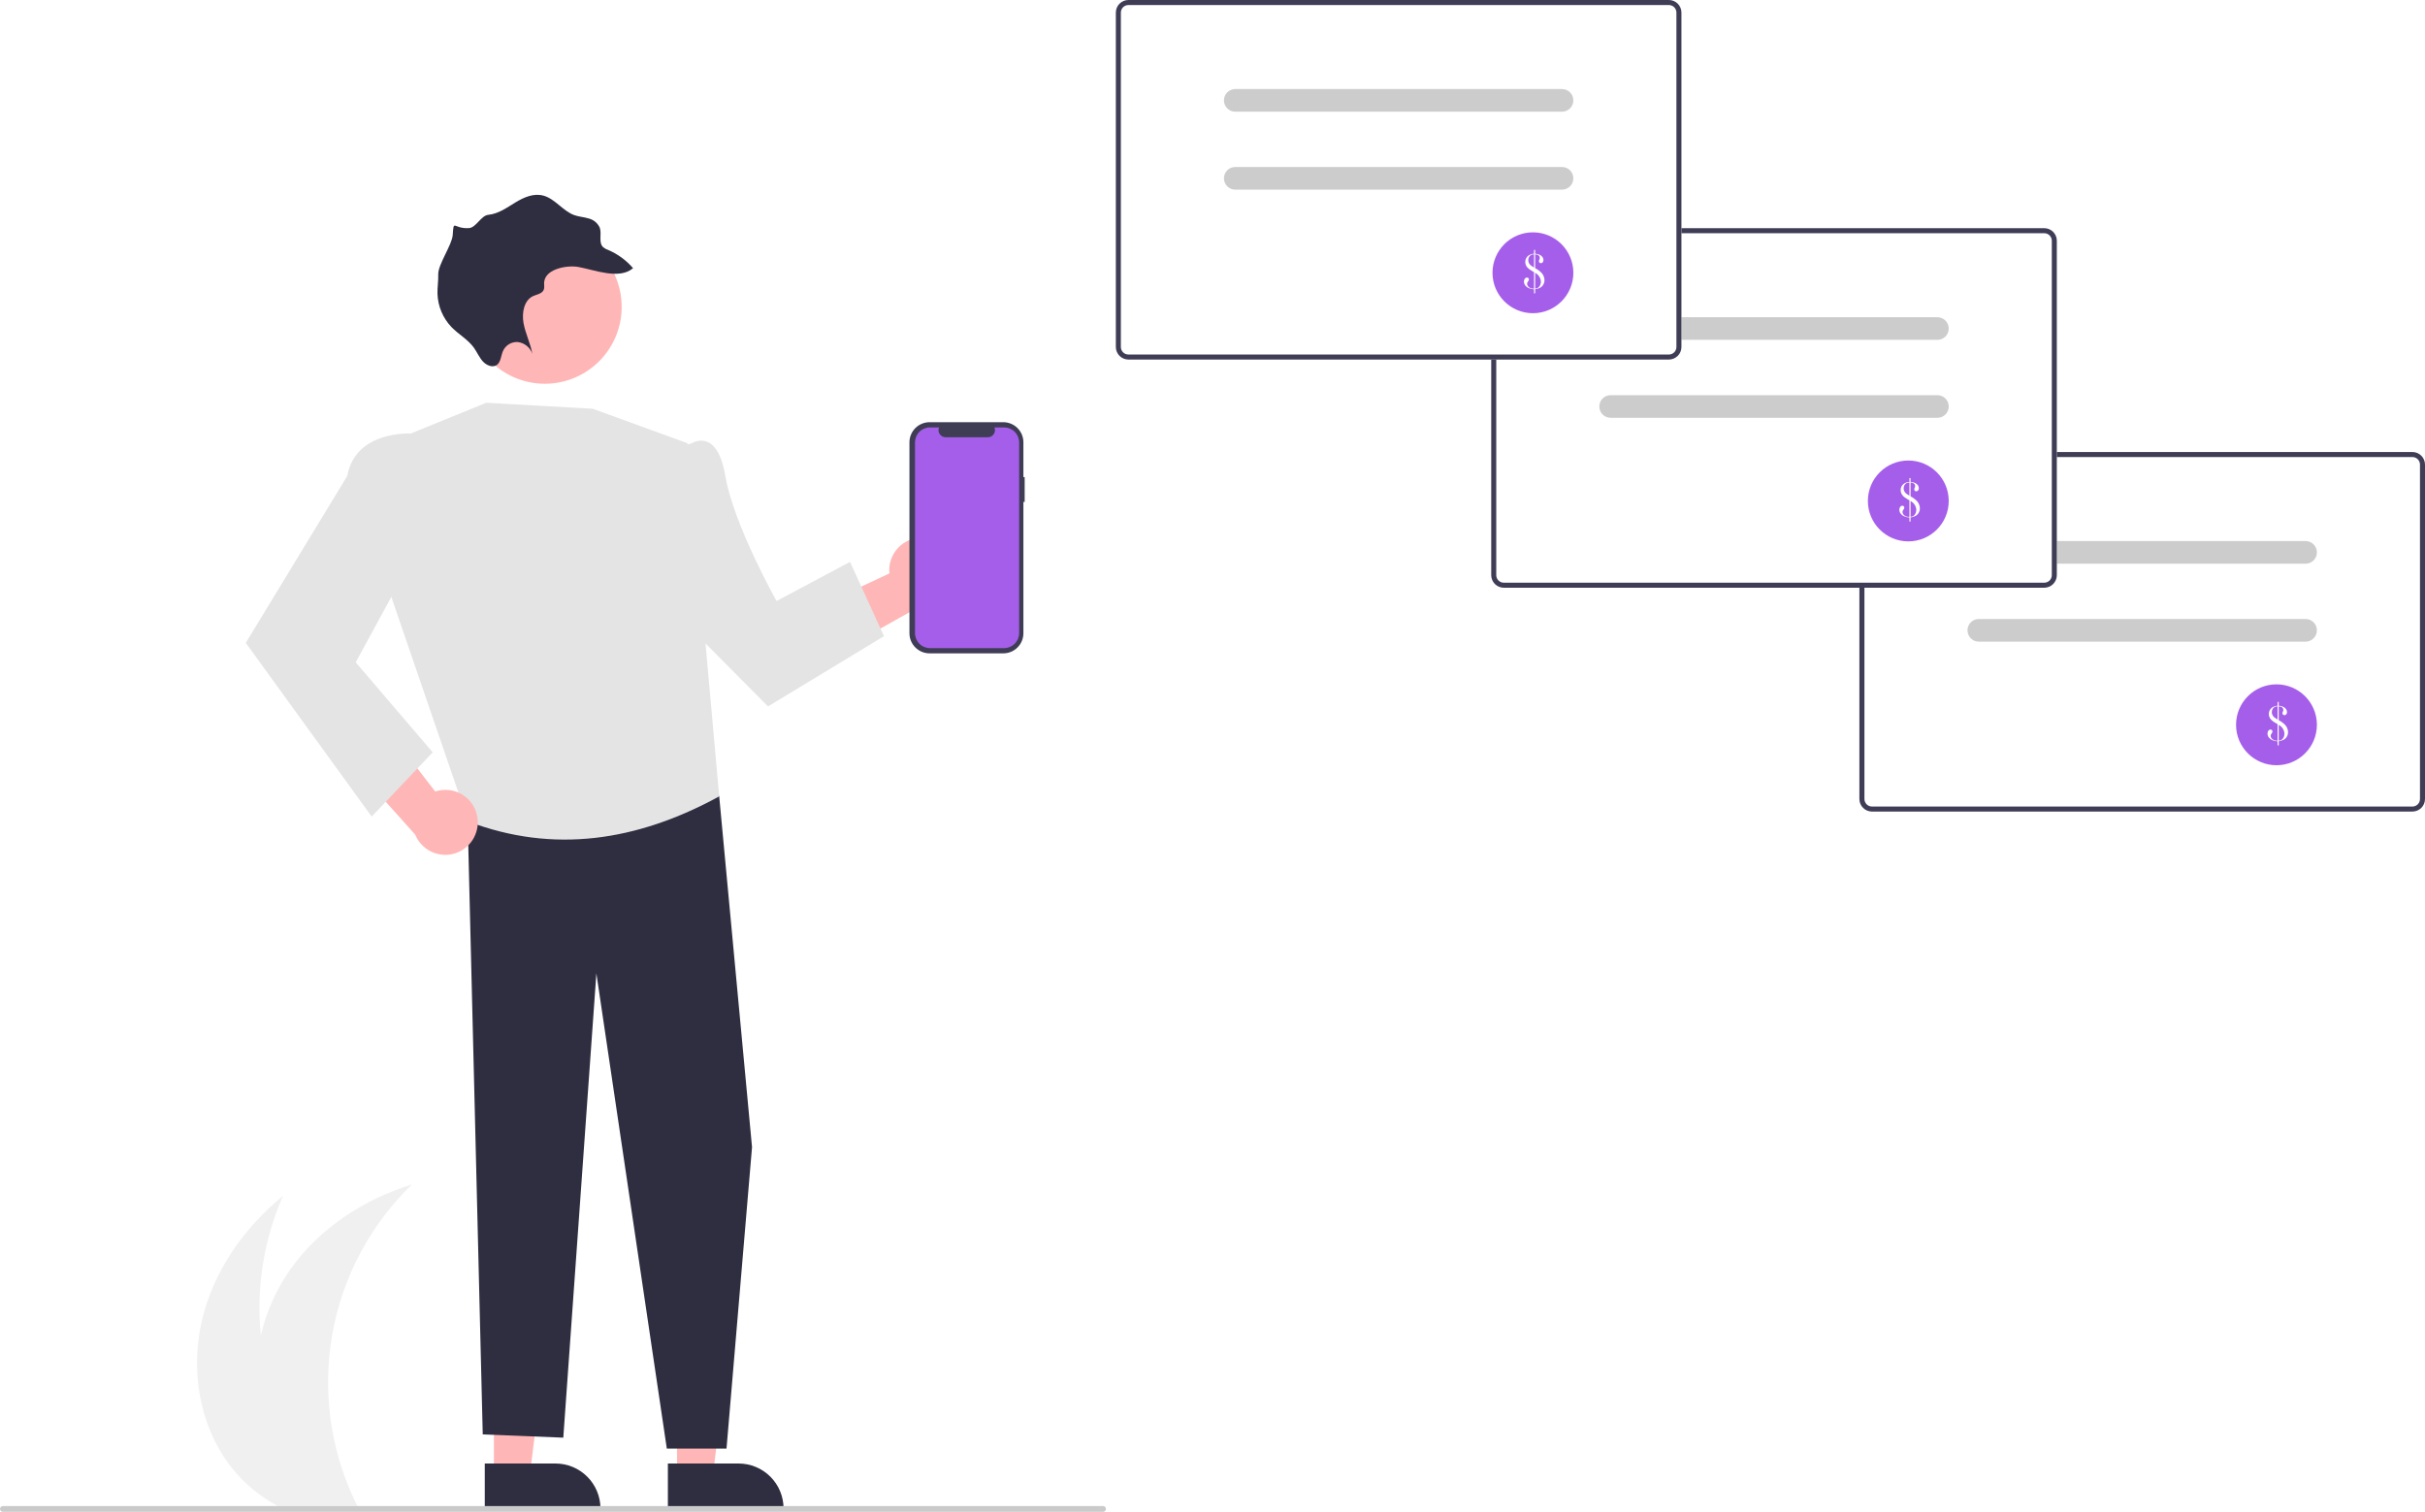 <svg width="170" height="106" viewBox="0 0 170 106" fill="none" xmlns="http://www.w3.org/2000/svg">
<rect width="170" height="106" fill="#F5F5F5"/>
<rect width="360" height="640" transform="translate(-97 -94)" fill="white"/>
<g clip-path="url(#clip0_0_1)">
<path d="M16.032 102.632C16.785 103.647 17.717 104.514 18.784 105.19C19.01 105.334 19.243 105.469 19.48 105.595H25.053C24.986 105.461 24.921 105.326 24.858 105.19C23.131 101.542 22.589 97.445 23.309 93.473C24.029 89.502 25.976 85.856 28.875 83.048C25.506 84.089 22.393 86.118 20.356 88.996C19.367 90.397 18.663 91.98 18.285 93.653C17.949 90.306 18.484 86.929 19.838 83.85C17.103 86.076 14.974 89.123 14.162 92.554C13.35 95.986 13.939 99.795 16.032 102.632Z" fill="#F0F0F0"/>
<path d="M169.119 56.902H131.23C130.997 56.901 130.773 56.808 130.608 56.643C130.442 56.478 130.349 56.254 130.349 56.02V32.574C130.349 32.34 130.442 32.116 130.608 31.951C130.773 31.785 130.997 31.692 131.23 31.692H169.119C169.352 31.692 169.576 31.785 169.742 31.951C169.907 32.116 170 32.34 170 32.574V56.02C170 56.254 169.907 56.478 169.742 56.643C169.576 56.808 169.352 56.901 169.119 56.902Z" fill="white"/>
<path d="M169.119 56.902H131.23C130.997 56.901 130.773 56.808 130.608 56.643C130.442 56.478 130.349 56.254 130.349 56.02V32.574C130.349 32.34 130.442 32.116 130.608 31.951C130.773 31.785 130.997 31.692 131.23 31.692H169.119C169.352 31.692 169.576 31.785 169.742 31.951C169.907 32.116 170 32.34 170 32.574V56.02C170 56.254 169.907 56.478 169.742 56.643C169.576 56.808 169.352 56.901 169.119 56.902ZM131.23 32.045C131.09 32.045 130.956 32.1 130.857 32.2C130.758 32.299 130.702 32.433 130.702 32.574V56.02C130.702 56.16 130.758 56.295 130.857 56.394C130.956 56.493 131.09 56.549 131.23 56.549H169.119C169.259 56.549 169.393 56.493 169.493 56.394C169.592 56.295 169.647 56.16 169.648 56.02V32.574C169.647 32.433 169.592 32.299 169.493 32.2C169.393 32.1 169.259 32.045 169.119 32.045H131.23Z" fill="#3F3D56"/>
<path d="M161.629 39.523H138.72C138.51 39.523 138.308 39.439 138.159 39.29C138.01 39.141 137.927 38.94 137.927 38.729C137.927 38.519 138.01 38.317 138.159 38.168C138.308 38.02 138.51 37.936 138.72 37.936H161.629C161.84 37.936 162.041 38.02 162.19 38.168C162.339 38.317 162.422 38.519 162.422 38.729C162.422 38.94 162.339 39.141 162.19 39.29C162.041 39.439 161.84 39.523 161.629 39.523Z" fill="#CCCCCC"/>
<path d="M161.629 44.988H138.72C138.51 44.988 138.308 44.904 138.159 44.755C138.01 44.606 137.927 44.405 137.927 44.194C137.927 43.984 138.01 43.782 138.159 43.633C138.308 43.484 138.51 43.401 138.72 43.401H161.629C161.84 43.401 162.041 43.484 162.19 43.633C162.339 43.782 162.422 43.984 162.422 44.194C162.422 44.405 162.339 44.606 162.19 44.755C162.041 44.904 161.84 44.988 161.629 44.988Z" fill="#CCCCCC"/>
<path d="M159.588 53.653C161.153 53.653 162.422 52.383 162.422 50.817C162.422 49.252 161.153 47.982 159.588 47.982C158.023 47.982 156.754 49.252 156.754 50.817C156.754 52.383 158.023 53.653 159.588 53.653Z" fill="#A55EEA"/>
<path d="M159.666 49.482V49.212H159.746V49.482C159.859 49.487 159.97 49.514 160.073 49.562C160.147 49.597 160.212 49.65 160.259 49.717C160.304 49.779 160.327 49.854 160.327 49.93C160.329 49.985 160.31 50.04 160.275 50.083C160.259 50.102 160.24 50.118 160.217 50.129C160.195 50.139 160.171 50.145 160.146 50.145C160.127 50.145 160.109 50.142 160.092 50.135C160.075 50.127 160.059 50.117 160.046 50.104C160.033 50.091 160.022 50.075 160.015 50.057C160.008 50.04 160.005 50.021 160.005 50.002C160.005 49.976 160.011 49.95 160.021 49.926L160.053 49.859C160.065 49.83 160.07 49.8 160.069 49.77C160.07 49.723 160.055 49.677 160.027 49.639C159.996 49.6 159.954 49.571 159.906 49.555C159.854 49.538 159.8 49.527 159.746 49.523V50.495L159.764 50.505C159.931 50.594 160.083 50.708 160.213 50.845C160.271 50.913 160.317 50.991 160.349 51.075C160.381 51.156 160.398 51.243 160.398 51.33C160.399 51.443 160.37 51.554 160.313 51.652C160.257 51.747 160.175 51.824 160.076 51.874C159.973 51.925 159.861 51.957 159.746 51.97V52.259H159.666V51.975C159.55 51.974 159.436 51.95 159.329 51.906C159.222 51.866 159.128 51.798 159.056 51.71C158.993 51.631 158.959 51.533 158.959 51.431C158.957 51.36 158.979 51.29 159.021 51.233C159.038 51.208 159.061 51.188 159.087 51.174C159.113 51.16 159.142 51.153 159.172 51.152C159.19 51.152 159.208 51.155 159.225 51.161C159.241 51.168 159.256 51.178 159.269 51.19C159.282 51.203 159.292 51.218 159.298 51.235C159.305 51.251 159.308 51.269 159.307 51.287C159.301 51.342 159.278 51.393 159.242 51.434C159.222 51.459 159.206 51.487 159.193 51.516C159.184 51.538 159.179 51.562 159.179 51.587C159.18 51.651 159.202 51.714 159.242 51.765C159.287 51.821 159.345 51.865 159.412 51.892C159.488 51.921 159.57 51.936 159.652 51.934H159.666V50.774L159.565 50.715C159.469 50.659 159.396 50.613 159.345 50.577C159.296 50.541 159.251 50.5 159.21 50.456C159.108 50.347 159.051 50.203 159.052 50.054C159.051 49.961 159.074 49.87 159.119 49.788C159.163 49.707 159.227 49.639 159.306 49.59C159.415 49.524 159.539 49.487 159.666 49.482ZM159.666 49.521C159.597 49.523 159.53 49.538 159.466 49.565C159.403 49.597 159.351 49.647 159.318 49.709C159.28 49.777 159.26 49.853 159.261 49.931C159.26 50.025 159.289 50.118 159.344 50.195C159.373 50.237 159.408 50.275 159.448 50.307C159.512 50.355 159.579 50.398 159.648 50.438L159.666 50.449V49.521ZM159.746 51.931C159.792 51.927 159.837 51.917 159.88 51.902C159.916 51.889 159.949 51.869 159.978 51.845C160.033 51.798 160.075 51.739 160.102 51.672C160.132 51.598 160.148 51.519 160.148 51.438C160.14 51.31 160.1 51.185 160.029 51.077C159.959 50.969 159.861 50.882 159.746 50.824V51.931Z" fill="white"/>
<path d="M143.309 41.208H105.421C105.187 41.207 104.963 41.114 104.798 40.949C104.633 40.784 104.54 40.56 104.539 40.326V16.879C104.54 16.646 104.633 16.422 104.798 16.256C104.963 16.091 105.187 15.998 105.421 15.998H143.309C143.543 15.998 143.767 16.091 143.932 16.256C144.097 16.422 144.19 16.646 144.19 16.879V40.326C144.19 40.56 144.097 40.784 143.932 40.949C143.767 41.114 143.543 41.207 143.309 41.208Z" fill="white"/>
<path d="M143.309 41.208H105.421C105.187 41.207 104.963 41.114 104.798 40.949C104.633 40.784 104.54 40.56 104.539 40.326V16.879C104.54 16.646 104.633 16.422 104.798 16.256C104.963 16.091 105.187 15.998 105.421 15.998H143.309C143.543 15.998 143.767 16.091 143.932 16.256C144.097 16.422 144.19 16.646 144.19 16.879V40.326C144.19 40.56 144.097 40.784 143.932 40.949C143.767 41.114 143.543 41.207 143.309 41.208ZM105.421 16.351C105.28 16.351 105.146 16.406 105.047 16.506C104.948 16.605 104.892 16.739 104.892 16.879V40.326C104.892 40.466 104.948 40.601 105.047 40.7C105.146 40.799 105.28 40.855 105.421 40.855H143.309C143.449 40.855 143.584 40.799 143.683 40.7C143.782 40.601 143.838 40.466 143.838 40.326V16.879C143.838 16.739 143.782 16.605 143.683 16.506C143.584 16.406 143.449 16.351 143.309 16.351H105.421Z" fill="#3F3D56"/>
<path d="M135.819 23.828H112.91C112.7 23.828 112.498 23.745 112.349 23.596C112.201 23.447 112.117 23.245 112.117 23.035C112.117 22.825 112.201 22.623 112.349 22.474C112.498 22.325 112.7 22.242 112.91 22.242H135.819C136.03 22.242 136.232 22.325 136.38 22.474C136.529 22.623 136.612 22.825 136.612 23.035C136.612 23.245 136.529 23.447 136.38 23.596C136.232 23.745 136.03 23.828 135.819 23.828Z" fill="#CCCCCC"/>
<path d="M135.819 29.293H112.91C112.7 29.293 112.498 29.21 112.349 29.061C112.201 28.912 112.117 28.71 112.117 28.5C112.117 28.29 112.201 28.088 112.349 27.939C112.498 27.79 112.7 27.707 112.91 27.707H135.819C136.03 27.707 136.232 27.79 136.38 27.939C136.529 28.088 136.612 28.29 136.612 28.5C136.612 28.71 136.529 28.912 136.38 29.061C136.232 29.21 136.03 29.293 135.819 29.293Z" fill="#CCCCCC"/>
<path d="M133.778 37.958C135.344 37.958 136.612 36.689 136.612 35.123C136.612 33.557 135.344 32.288 133.778 32.288C132.213 32.288 130.944 33.557 130.944 35.123C130.944 36.689 132.213 37.958 133.778 37.958Z" fill="#A55EEA"/>
<path d="M133.856 33.788V33.518H133.936V33.788C134.049 33.793 134.16 33.82 134.263 33.868C134.338 33.903 134.402 33.956 134.45 34.023C134.494 34.085 134.517 34.159 134.517 34.236C134.519 34.291 134.5 34.346 134.465 34.388C134.449 34.408 134.43 34.424 134.408 34.434C134.385 34.445 134.361 34.451 134.336 34.45C134.317 34.451 134.299 34.447 134.282 34.44C134.265 34.433 134.249 34.423 134.236 34.41C134.223 34.397 134.213 34.381 134.206 34.363C134.198 34.346 134.195 34.327 134.196 34.308C134.196 34.282 134.201 34.256 134.212 34.232L134.244 34.164C134.255 34.136 134.26 34.106 134.26 34.076C134.26 34.029 134.245 33.983 134.217 33.945C134.186 33.906 134.144 33.876 134.096 33.861C134.044 33.844 133.991 33.833 133.936 33.829V34.801L133.954 34.811C134.121 34.9 134.273 35.014 134.403 35.151C134.461 35.219 134.507 35.297 134.539 35.381C134.571 35.462 134.588 35.548 134.588 35.636C134.59 35.749 134.56 35.86 134.503 35.957C134.447 36.053 134.365 36.13 134.267 36.18C134.163 36.23 134.051 36.263 133.936 36.276V36.565H133.856V36.281C133.74 36.28 133.626 36.256 133.519 36.212C133.412 36.172 133.318 36.104 133.246 36.016C133.183 35.937 133.149 35.838 133.149 35.737C133.147 35.666 133.169 35.596 133.211 35.539C133.228 35.514 133.251 35.494 133.277 35.48C133.303 35.466 133.333 35.458 133.362 35.458C133.38 35.458 133.398 35.461 133.415 35.467C133.431 35.474 133.447 35.483 133.459 35.496C133.472 35.509 133.482 35.524 133.488 35.541C133.495 35.557 133.498 35.575 133.497 35.593C133.491 35.648 133.468 35.699 133.432 35.74C133.413 35.765 133.396 35.793 133.383 35.822C133.374 35.844 133.369 35.868 133.37 35.892C133.37 35.957 133.392 36.02 133.433 36.071C133.477 36.127 133.535 36.171 133.602 36.197C133.679 36.227 133.76 36.242 133.842 36.24H133.856V35.08L133.755 35.021C133.659 34.965 133.586 34.919 133.536 34.882C133.486 34.847 133.441 34.806 133.4 34.761C133.298 34.653 133.241 34.509 133.242 34.36C133.241 34.267 133.264 34.176 133.309 34.094C133.353 34.013 133.417 33.945 133.496 33.896C133.605 33.83 133.729 33.793 133.856 33.788ZM133.856 33.827C133.787 33.829 133.72 33.844 133.656 33.871C133.593 33.903 133.541 33.953 133.508 34.015C133.47 34.082 133.45 34.159 133.451 34.236C133.451 34.331 133.48 34.424 133.534 34.501C133.563 34.543 133.598 34.58 133.638 34.612C133.702 34.66 133.769 34.704 133.839 34.744L133.856 34.754V33.827ZM133.936 36.236C133.982 36.233 134.027 36.223 134.071 36.208C134.106 36.194 134.139 36.175 134.168 36.151C134.223 36.104 134.265 36.045 134.292 35.978C134.323 35.904 134.338 35.824 134.338 35.744C134.331 35.615 134.29 35.491 134.219 35.383C134.149 35.275 134.051 35.188 133.936 35.129V36.236Z" fill="white"/>
<path d="M64.766 37.709C64.436 37.685 64.105 37.734 63.796 37.852C63.487 37.97 63.207 38.154 62.977 38.392C62.747 38.63 62.572 38.916 62.464 39.229C62.355 39.541 62.317 39.874 62.352 40.204L55.068 43.62L58.633 45.803L65.004 42.225C65.553 42.13 66.048 41.837 66.396 41.402C66.743 40.966 66.919 40.418 66.89 39.861C66.861 39.305 66.629 38.778 66.237 38.382C65.846 37.985 65.323 37.745 64.766 37.709Z" fill="#FFB6B6"/>
<path d="M34.625 103.433L37.141 103.433L38.338 93.727L34.625 93.727L34.625 103.433Z" fill="#FFB6B6"/>
<path d="M33.984 102.612L38.938 102.612H38.938C39.775 102.612 40.578 102.944 41.17 103.537C41.763 104.129 42.095 104.932 42.095 105.77V105.872L33.984 105.873L33.984 102.612Z" fill="#2F2E41"/>
<path d="M47.462 103.433L49.977 103.433L51.174 93.727L47.461 93.727L47.462 103.433Z" fill="#FFB6B6"/>
<path d="M46.82 102.612L51.774 102.612H51.774C52.611 102.612 53.414 102.944 54.007 103.537C54.599 104.129 54.931 104.932 54.931 105.77V105.872L46.82 105.873L46.82 102.612Z" fill="#2F2E41"/>
<path d="M49.142 53.089L50.419 55.838L52.72 80.43L50.931 101.567H46.746L41.808 68.25L39.489 100.8L33.842 100.572L32.758 56.442L49.142 53.089Z" fill="#2F2E41"/>
<path d="M28.795 30.395L34.089 28.24L41.56 28.66L48.203 31.081L50.419 55.838C44.64 58.995 38.786 59.857 32.831 57.599L27.304 41.474L28.795 30.395Z" fill="#E4E4E4"/>
<path d="M46.136 31.736L48.485 31.081C48.485 31.081 50.262 29.925 50.846 33.361C51.431 36.796 54.439 42.14 54.439 42.14L59.588 39.395L61.972 44.603L53.84 49.53L45.277 40.899L46.136 31.736Z" fill="#E4E4E4"/>
<path d="M33.251 23.654C32.966 23.006 32.811 22.309 32.795 21.601C32.779 20.894 32.903 20.19 33.159 19.53C33.415 18.871 33.798 18.268 34.287 17.757C34.776 17.245 35.361 16.835 36.008 16.55C36.655 16.264 37.352 16.109 38.059 16.093C38.767 16.078 39.47 16.201 40.13 16.457C40.789 16.713 41.392 17.097 41.903 17.586C42.414 18.075 42.824 18.66 43.109 19.308L43.14 19.379C43.707 20.691 43.729 22.174 43.203 23.503C42.942 24.161 42.554 24.761 42.061 25.269C41.569 25.777 40.981 26.183 40.332 26.464C39.02 27.031 37.537 27.053 36.209 26.527C34.88 26 33.816 24.967 33.249 23.654L33.251 23.654Z" fill="#FFB6B6"/>
<path d="M40.564 18.722C41.684 18.925 43.417 19.631 44.379 18.803C43.904 18.248 43.306 17.811 42.634 17.526C42.501 17.482 42.378 17.412 42.272 17.322C41.944 16.99 42.198 16.419 42.048 15.97C41.975 15.807 41.865 15.662 41.727 15.548C41.588 15.434 41.425 15.354 41.251 15.313C40.917 15.213 40.567 15.197 40.239 15.076C39.463 14.784 38.911 13.949 38.116 13.722C37.422 13.521 36.725 13.833 36.127 14.197C35.529 14.561 34.937 14.992 34.237 15.061C33.714 15.109 33.383 15.97 32.858 15.995C31.758 16.048 31.819 15.323 31.737 16.479C31.69 17.169 30.705 18.542 30.721 19.238C30.737 19.694 30.656 20.146 30.669 20.603C30.699 21.474 31.048 22.304 31.651 22.934C32.152 23.45 32.803 23.797 33.225 24.384C33.444 24.696 33.596 25.06 33.851 25.342C34.107 25.625 34.539 25.794 34.824 25.593C35.109 25.392 35.114 24.956 35.255 24.624C35.342 24.421 35.49 24.249 35.679 24.134C35.868 24.019 36.088 23.966 36.308 23.983C36.537 24.013 36.753 24.106 36.932 24.252C37.111 24.398 37.245 24.591 37.321 24.809C37.187 24.076 36.836 23.39 36.702 22.656C36.568 21.922 36.742 21.046 37.374 20.759C37.645 20.633 38.011 20.599 38.12 20.308C38.187 20.133 38.126 19.926 38.152 19.737C38.29 18.808 39.834 18.579 40.564 18.722Z" fill="#2F2E41"/>
<path d="M33.466 57.313C33.417 56.986 33.298 56.673 33.116 56.396C32.934 56.12 32.693 55.887 32.411 55.714C32.129 55.541 31.812 55.431 31.483 55.394C31.155 55.356 30.822 55.391 30.508 55.496L25.595 49.123L24.237 53.078L29.11 58.524C29.322 59.039 29.715 59.46 30.215 59.705C30.716 59.95 31.289 60.003 31.826 59.854C32.362 59.704 32.826 59.363 33.128 58.895C33.431 58.427 33.551 57.864 33.466 57.313Z" fill="#FFB6B6"/>
<path d="M30.492 31.597L28.795 30.395C28.795 30.395 24.913 30.172 24.349 33.361L17.231 45.075L26.056 57.255L30.335 52.749L24.936 46.437L29.469 38.111L30.492 31.597Z" fill="#E4E4E4"/>
<path d="M71.833 33.453H71.744V31.013C71.744 30.828 71.708 30.644 71.637 30.473C71.566 30.302 71.462 30.146 71.331 30.015C71.2 29.884 71.044 29.78 70.873 29.709C70.701 29.638 70.518 29.601 70.333 29.601H65.166C64.981 29.601 64.797 29.638 64.626 29.709C64.455 29.78 64.299 29.884 64.168 30.015C64.037 30.146 63.933 30.302 63.862 30.473C63.791 30.644 63.755 30.828 63.755 31.013V44.397C63.755 44.583 63.791 44.766 63.862 44.938C63.933 45.109 64.037 45.264 64.168 45.395C64.299 45.527 64.455 45.631 64.626 45.702C64.797 45.773 64.981 45.809 65.166 45.809H70.333C70.518 45.809 70.701 45.773 70.873 45.702C71.044 45.631 71.2 45.527 71.331 45.395C71.462 45.264 71.566 45.109 71.637 44.938C71.708 44.766 71.744 44.583 71.744 44.397V35.19H71.833V33.453Z" fill="#3F3D56"/>
<path d="M70.39 29.969H69.715C69.746 30.045 69.758 30.127 69.75 30.209C69.741 30.291 69.713 30.369 69.667 30.437C69.621 30.506 69.559 30.561 69.487 30.6C69.415 30.639 69.334 30.659 69.251 30.659H66.292C66.21 30.659 66.129 30.639 66.056 30.6C65.984 30.561 65.922 30.506 65.876 30.437C65.83 30.369 65.802 30.291 65.793 30.209C65.785 30.127 65.797 30.045 65.828 29.969H65.198C64.918 29.969 64.65 30.08 64.453 30.278C64.255 30.475 64.144 30.744 64.144 31.023V44.387C64.144 44.667 64.255 44.935 64.453 45.133C64.65 45.331 64.918 45.442 65.198 45.442H70.39C70.669 45.442 70.937 45.331 71.135 45.133C71.333 44.935 71.444 44.667 71.444 44.387V31.023C71.444 30.744 71.333 30.475 71.135 30.278C70.937 30.08 70.669 29.969 70.39 29.969Z" fill="#A55EEA"/>
<path d="M116.993 25.21H79.105C78.871 25.209 78.647 25.116 78.482 24.951C78.317 24.786 78.224 24.562 78.224 24.328V0.881C78.224 0.648 78.317 0.424 78.482 0.258C78.647 0.093 78.871 0 79.105 0H116.993C117.227 0 117.451 0.093 117.616 0.258C117.781 0.424 117.874 0.648 117.874 0.881V24.328C117.874 24.562 117.781 24.786 117.616 24.951C117.451 25.116 117.227 25.209 116.993 25.21Z" fill="white"/>
<path d="M116.993 25.21H79.105C78.871 25.209 78.647 25.116 78.482 24.951C78.317 24.786 78.224 24.562 78.224 24.328V0.881C78.224 0.648 78.317 0.424 78.482 0.258C78.647 0.093 78.871 0 79.105 0H116.993C117.227 0 117.451 0.093 117.616 0.258C117.781 0.424 117.874 0.648 117.874 0.881V24.328C117.874 24.562 117.781 24.786 117.616 24.951C117.451 25.116 117.227 25.209 116.993 25.21ZM79.105 0.353C78.965 0.353 78.83 0.409 78.731 0.508C78.632 0.607 78.576 0.741 78.576 0.881V24.328C78.576 24.468 78.632 24.603 78.731 24.702C78.83 24.801 78.965 24.857 79.105 24.857H116.993C117.133 24.857 117.268 24.801 117.367 24.702C117.466 24.603 117.522 24.468 117.522 24.328V0.881C117.522 0.741 117.466 0.607 117.367 0.508C117.268 0.409 117.133 0.353 116.993 0.353H79.105Z" fill="#3F3D56"/>
<path d="M109.504 7.831H86.594C86.384 7.831 86.182 7.747 86.034 7.598C85.885 7.449 85.801 7.248 85.801 7.037C85.801 6.827 85.885 6.625 86.034 6.476C86.182 6.327 86.384 6.244 86.594 6.244H109.504C109.714 6.244 109.916 6.327 110.064 6.476C110.213 6.625 110.297 6.827 110.297 7.037C110.297 7.248 110.213 7.449 110.064 7.598C109.916 7.747 109.714 7.831 109.504 7.831Z" fill="#CCCCCC"/>
<path d="M109.504 13.296H86.594C86.384 13.296 86.182 13.212 86.034 13.063C85.885 12.914 85.801 12.713 85.801 12.502C85.801 12.292 85.885 12.09 86.034 11.941C86.182 11.793 86.384 11.709 86.594 11.709H109.504C109.714 11.709 109.916 11.793 110.064 11.941C110.213 12.09 110.297 12.292 110.297 12.502C110.297 12.713 110.213 12.914 110.064 13.063C109.916 13.212 109.714 13.296 109.504 13.296Z" fill="#CCCCCC"/>
<path d="M107.463 21.96C109.028 21.96 110.297 20.691 110.297 19.125C110.297 17.56 109.028 16.29 107.463 16.29C105.897 16.29 104.629 17.56 104.629 19.125C104.629 20.691 105.897 21.96 107.463 21.96Z" fill="#A55EEA"/>
<path d="M107.54 17.79V17.52H107.62V17.79C107.734 17.795 107.845 17.822 107.947 17.87C108.022 17.905 108.086 17.958 108.134 18.025C108.178 18.087 108.202 18.162 108.201 18.238C108.203 18.293 108.184 18.348 108.149 18.39C108.134 18.41 108.114 18.426 108.092 18.436C108.069 18.447 108.045 18.453 108.02 18.453C108.002 18.453 107.983 18.45 107.966 18.442C107.949 18.436 107.933 18.425 107.921 18.412C107.907 18.399 107.897 18.383 107.89 18.365C107.883 18.348 107.879 18.329 107.88 18.311C107.88 18.284 107.885 18.258 107.896 18.234L107.928 18.167C107.939 18.138 107.944 18.108 107.944 18.078C107.945 18.031 107.93 17.985 107.901 17.947C107.87 17.908 107.828 17.878 107.78 17.863C107.728 17.846 107.675 17.835 107.62 17.831V18.803L107.638 18.813C107.805 18.902 107.957 19.016 108.088 19.153C108.145 19.221 108.191 19.299 108.223 19.383C108.255 19.464 108.272 19.551 108.272 19.638C108.274 19.751 108.244 19.862 108.187 19.959C108.131 20.055 108.049 20.132 107.951 20.182C107.847 20.233 107.735 20.265 107.62 20.278V20.567H107.54V20.283C107.425 20.282 107.31 20.259 107.203 20.214C107.096 20.174 107.002 20.107 106.93 20.018C106.867 19.939 106.833 19.84 106.833 19.739C106.831 19.668 106.853 19.598 106.896 19.541C106.912 19.516 106.935 19.496 106.961 19.482C106.988 19.468 107.017 19.46 107.047 19.46C107.065 19.46 107.082 19.463 107.099 19.469C107.116 19.476 107.131 19.486 107.143 19.498C107.156 19.511 107.166 19.526 107.173 19.543C107.179 19.559 107.182 19.577 107.182 19.595C107.176 19.65 107.153 19.701 107.116 19.742C107.097 19.767 107.08 19.795 107.067 19.824C107.058 19.846 107.053 19.87 107.054 19.895C107.054 19.959 107.076 20.022 107.117 20.073C107.161 20.129 107.22 20.173 107.286 20.2C107.363 20.229 107.444 20.244 107.526 20.242H107.54V19.082L107.439 19.023C107.343 18.967 107.27 18.921 107.22 18.884C107.171 18.849 107.125 18.808 107.084 18.764C106.982 18.655 106.925 18.511 106.926 18.362C106.925 18.269 106.949 18.178 106.993 18.096C107.037 18.015 107.101 17.947 107.18 17.898C107.289 17.832 107.413 17.795 107.54 17.79ZM107.54 17.829C107.472 17.831 107.404 17.846 107.341 17.873C107.277 17.905 107.225 17.955 107.192 18.017C107.154 18.084 107.134 18.161 107.135 18.239C107.135 18.333 107.164 18.426 107.219 18.503C107.248 18.545 107.282 18.582 107.322 18.615C107.386 18.663 107.453 18.706 107.523 18.746L107.54 18.756V17.829ZM107.62 20.238C107.666 20.235 107.711 20.225 107.755 20.21C107.79 20.197 107.823 20.177 107.852 20.153C107.907 20.107 107.949 20.047 107.976 19.98C108.007 19.906 108.022 19.826 108.022 19.746C108.015 19.618 107.974 19.493 107.904 19.385C107.833 19.277 107.735 19.19 107.62 19.131V20.238Z" fill="white"/>
<path d="M77.328 106H0.202C0.149 106 0.097 105.979 0.059 105.941C0.021 105.903 0 105.851 0 105.797C0 105.744 0.021 105.692 0.059 105.654C0.097 105.616 0.149 105.595 0.202 105.595H77.328C77.382 105.595 77.433 105.616 77.471 105.654C77.509 105.692 77.531 105.744 77.531 105.797C77.531 105.851 77.509 105.903 77.471 105.941C77.433 105.979 77.382 106 77.328 106Z" fill="#CACACA"/>
</g>
<defs>
<clipPath id="clip0_0_1">
<rect width="170" height="106" fill="white"/>
</clipPath>
</defs>
</svg>
